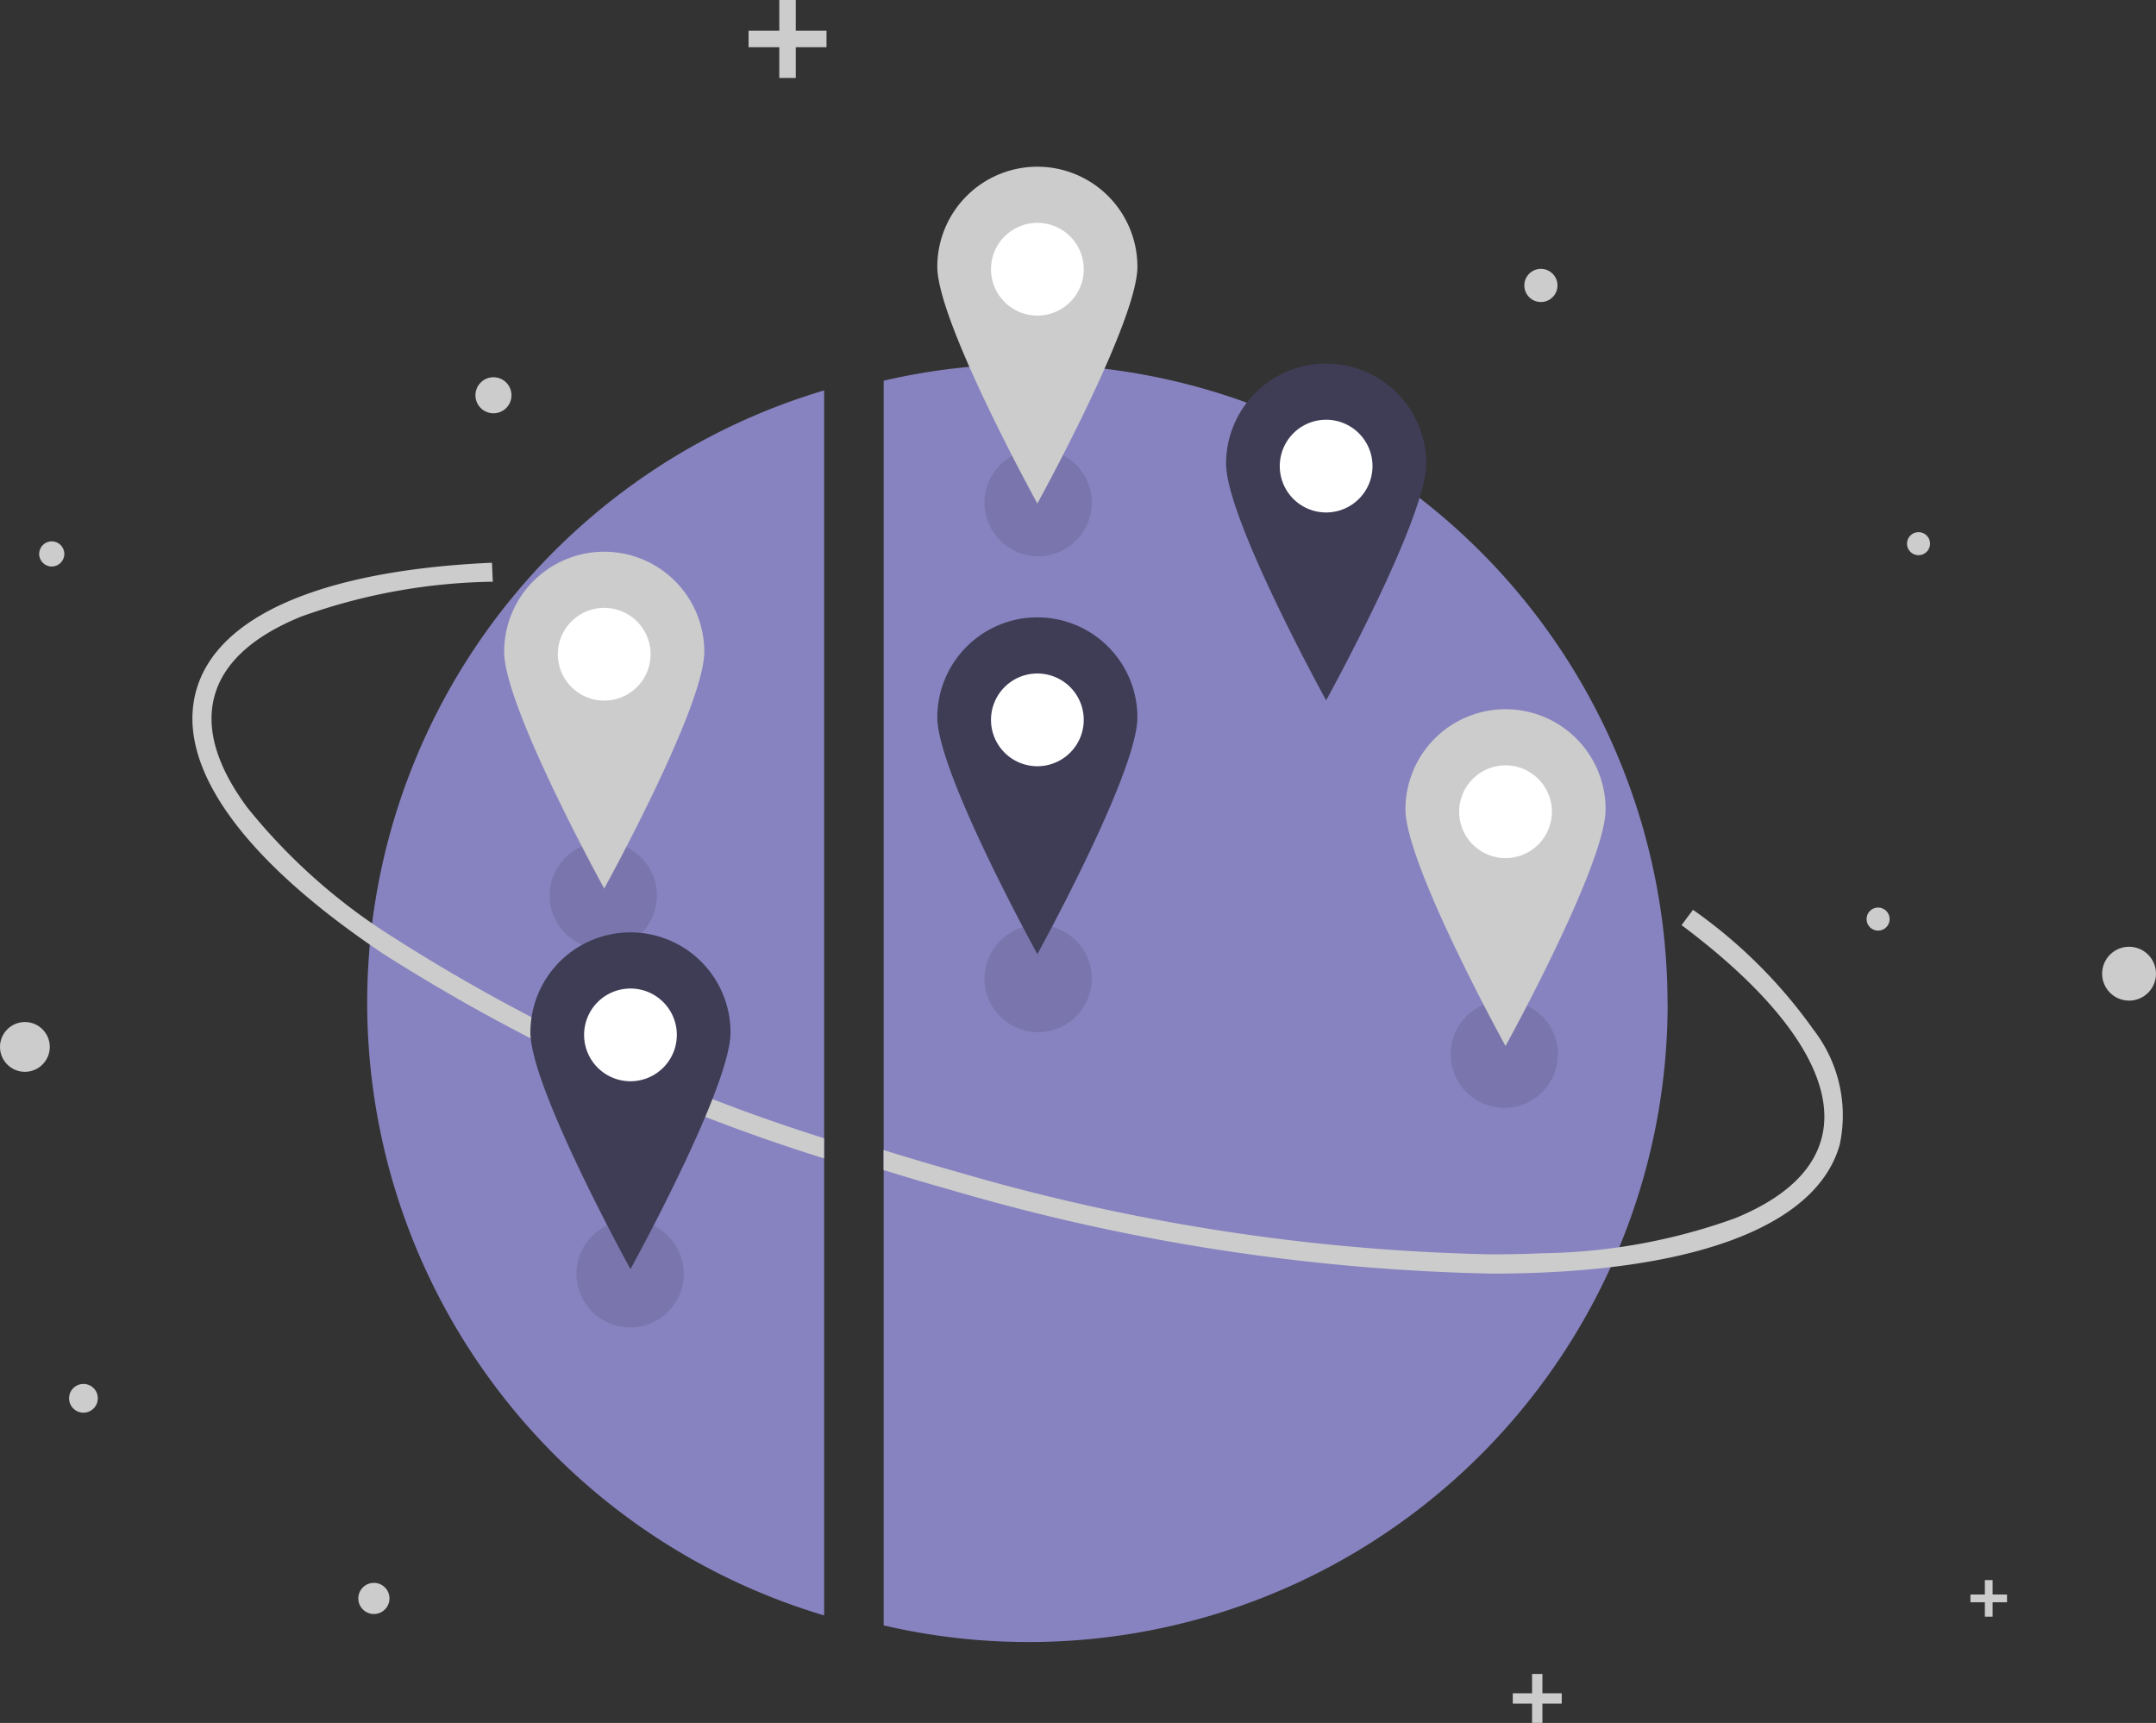 <svg id="Grupo_15865" data-name="Grupo 15865" xmlns="http://www.w3.org/2000/svg" width="90.769" height="72.539" viewBox="0 0 90.769 72.539">
  <rect x="0" y="0" width="90.769" height="72.539" fill="#333333" stroke="none"/>
  <path id="Trazado_1991" data-name="Trazado 1991" d="M438.022,372.585q-.048.462-.078.929-.064.919-.064,1.853a26.921,26.921,0,0,0,19.238,25.786V349.577A26.907,26.907,0,0,0,438.022,372.585Z" transform="translate(-422.421 -333.14)" fill="#8783c0"/>
  <circle id="Elipse_41" data-name="Elipse 41" cx="0.53" cy="0.53" r="0.53" transform="translate(1.648 22.792)" fill="#ccc"/>
  <circle id="Elipse_42" data-name="Elipse 42" cx="1.048" cy="1.048" r="1.048" transform="translate(0 43.03)" fill="#ccc"/>
  <circle id="Elipse_43" data-name="Elipse 43" cx="0.759" cy="0.759" r="0.759" transform="translate(20.016 15.883)" fill="#ccc"/>
  <circle id="Elipse_44" data-name="Elipse 44" cx="0.605" cy="0.605" r="0.605" transform="translate(2.908 58.267)" fill="#ccc"/>
  <circle id="Elipse_45" data-name="Elipse 45" cx="0.656" cy="0.656" r="0.656" transform="translate(15.085 66.642)" fill="#ccc"/>
  <path id="Trazado_1992" data-name="Trazado 1992" d="M290.622,75.14h-1.294V73.846h-.694V75.14H287.34v.694h1.294v1.294h.694V75.834h1.294Z" transform="translate(-255.825 -73.846)" fill="#ccc"/>
  <circle id="Elipse_46" data-name="Elipse 46" cx="2.26" cy="2.26" r="2.26" transform="translate(23.138 35.446)" opacity="0.1"/>
  <circle id="Elipse_47" data-name="Elipse 47" cx="2.26" cy="2.26" r="2.26" transform="translate(24.268 51.372)" opacity="0.1"/>
  <path id="Trazado_1993" data-name="Trazado 1993" d="M406.4,404.709a24.81,24.81,0,0,1-6.141-5.461c-1.3-1.757-1.76-3.345-1.375-4.718s1.605-2.489,3.627-3.316a24.809,24.809,0,0,1,8.084-1.474l-.036-.8c-7.147.32-11.569,2.23-12.451,5.378s1.9,7.077,7.842,11.066a77.373,77.373,0,0,0,18.59,8.635v-.848A76.22,76.22,0,0,1,406.4,404.709Z" transform="translate(-389.847 -365.248)" fill="#ccc"/>
  <path id="Trazado_1996" data-name="Trazado 1996" d="M588.9,370.452a26.917,26.917,0,0,0-33-26.2v52.405a26.913,26.913,0,0,0,30.285-14.4q.208-.424.4-.857a26.8,26.8,0,0,0,2.319-10.943Z" transform="translate(-518.696 -328.224)" fill="#8783c0"/>
  <circle id="Elipse_49" data-name="Elipse 49" cx="0.698" cy="0.698" r="0.698" transform="translate(64.175 11.32)" fill="#ccc"/>
  <circle id="Elipse_50" data-name="Elipse 50" cx="1.134" cy="1.134" r="1.134" transform="translate(88.501 39.861)" fill="#ccc"/>
  <circle id="Elipse_51" data-name="Elipse 51" cx="0.486" cy="0.486" r="0.486" transform="translate(80.285 22.404)" fill="#ccc"/>
  <circle id="Elipse_52" data-name="Elipse 52" cx="0.486" cy="0.486" r="0.486" transform="translate(78.583 38.21)" fill="#ccc"/>
  <path id="Trazado_1997" data-name="Trazado 1997" d="M464.067,457.27h-.813v-.812h-.436v.812h-.812v.436h.812v.812h.436v-.812h.813Z" transform="translate(-398.317 -385.98)" fill="#ccc"/>
  <path id="Trazado_1998" data-name="Trazado 1998" d="M568.148,435.607h-.607V435h-.326v.607h-.607v.326h.607v.607h.326v-.607h.607Z" transform="translate(-483.651 -368.474)" fill="#ccc"/>
  <circle id="Elipse_53" data-name="Elipse 53" cx="2.26" cy="2.26" r="2.26" transform="translate(41.447 18.904)" opacity="0.1"/>
  <circle id="Elipse_54" data-name="Elipse 54" cx="2.26" cy="2.26" r="2.26" transform="translate(41.447 38.94)" opacity="0.1"/>
  <circle id="Elipse_56" data-name="Elipse 56" cx="2.26" cy="2.26" r="2.26" transform="translate(61.072 42.125)" opacity="0.1"/>
  <path id="Trazado_1999" data-name="Trazado 1999" d="M595.05,473.351a21.047,21.047,0,0,0-5.078-5.055l-.482.645c4.485,3.353,6.574,6.558,5.883,9.024-.385,1.374-1.605,2.489-3.627,3.316a24.809,24.809,0,0,1-8.085,1.474q-1.064.048-2.183.048a86.189,86.189,0,0,1-22.455-3.466q-1.583-.444-3.128-.928v.843q1.438.447,2.911.861a86.985,86.985,0,0,0,22.677,3.5c.756,0,1.5-.016,2.215-.048,7.147-.32,11.569-2.23,12.451-5.378A5.888,5.888,0,0,0,595.05,473.351Z" transform="translate(-518.696 -429.991)" fill="#ccc"/>
  <circle id="Elipse_57" data-name="Elipse 57" cx="2.947" cy="2.947" r="2.947" transform="translate(52.875 16.699)" fill="#fff"/>
  <path id="Trazado_2001" data-name="Trazado 2001" d="M638.392,343.45a4.213,4.213,0,0,0-4.213,4.213c0,2.327,4.213,9.966,4.213,9.966s4.213-7.64,4.213-9.966a4.213,4.213,0,0,0-4.213-4.213Zm0,6.268a1.952,1.952,0,1,1,1.952-1.952,1.952,1.952,0,0,1-1.952,1.952Z" transform="translate(-582.561 -328.142)" fill="#3f3d56"/>
  <circle id="Elipse_58" data-name="Elipse 58" cx="2.947" cy="2.947" r="2.947" transform="translate(40.718 27.383)" fill="#fff"/>
  <path id="Trazado_2002" data-name="Trazado 2002" d="M572.392,401.45a4.213,4.213,0,0,0-4.213,4.213c0,2.327,4.213,9.966,4.213,9.966s4.212-7.64,4.212-9.966a4.213,4.213,0,0,0-4.213-4.213Zm0,6.268a1.952,1.952,0,1,1,1.952-1.952,1.952,1.952,0,0,1-1.952,1.952Z" transform="translate(-528.718 -375.458)" fill="#3f3d56"/>
  <circle id="Elipse_59" data-name="Elipse 59" cx="2.947" cy="2.947" r="2.947" transform="translate(40.718 8.41)" fill="#fff"/>
  <path id="Trazado_2003" data-name="Trazado 2003" d="M572.392,298.45a4.213,4.213,0,0,0-4.213,4.213c0,2.327,4.213,9.966,4.213,9.966s4.212-7.64,4.212-9.966a4.213,4.213,0,0,0-4.213-4.213Zm0,6.268a1.952,1.952,0,1,1,1.952-1.952,1.952,1.952,0,0,1-1.952,1.952Z" transform="translate(-528.718 -291.431)" fill="#ccc"/>
  <circle id="Elipse_60" data-name="Elipse 60" cx="2.947" cy="2.947" r="2.947" transform="translate(60.428 31.251)" fill="#fff"/>
  <path id="Trazado_2004" data-name="Trazado 2004" d="M679.392,422.45a4.213,4.213,0,0,0-4.213,4.213c0,2.327,4.213,9.966,4.213,9.966s4.213-7.64,4.213-9.966a4.212,4.212,0,0,0-4.213-4.213Zm0,6.268a1.952,1.952,0,1,1,1.952-1.952,1.952,1.952,0,0,1-1.952,1.952Z" transform="translate(-616.008 -392.59)" fill="#ccc"/>
  <circle id="Elipse_61" data-name="Elipse 61" cx="2.947" cy="2.947" r="2.947" transform="translate(22.482 24.62)" fill="#fff"/>
  <path id="Trazado_2005" data-name="Trazado 2005" d="M473.392,386.45a4.213,4.213,0,0,0-4.213,4.213c0,2.327,4.213,9.966,4.213,9.966s4.213-7.64,4.213-9.966a4.213,4.213,0,0,0-4.213-4.213Zm0,6.268a1.952,1.952,0,1,1,1.952-1.952,1.952,1.952,0,0,1-1.952,1.952Z" transform="translate(-447.954 -363.221)" fill="#ccc"/>
  <circle id="Elipse_62" data-name="Elipse 62" cx="2.947" cy="2.947" r="2.947" transform="translate(23.587 40.645)" fill="#fff"/>
  <path id="Trazado_2006" data-name="Trazado 2006" d="M479.392,473.45a4.213,4.213,0,0,0-4.213,4.213c0,2.327,4.213,9.966,4.213,9.966s4.213-7.64,4.213-9.966a4.213,4.213,0,0,0-4.213-4.213Zm0,6.268a1.952,1.952,0,1,1,1.952-1.952,1.952,1.952,0,0,1-1.952,1.952Z" transform="translate(-452.849 -434.195)" fill="#3f3d56"/>
</svg>
